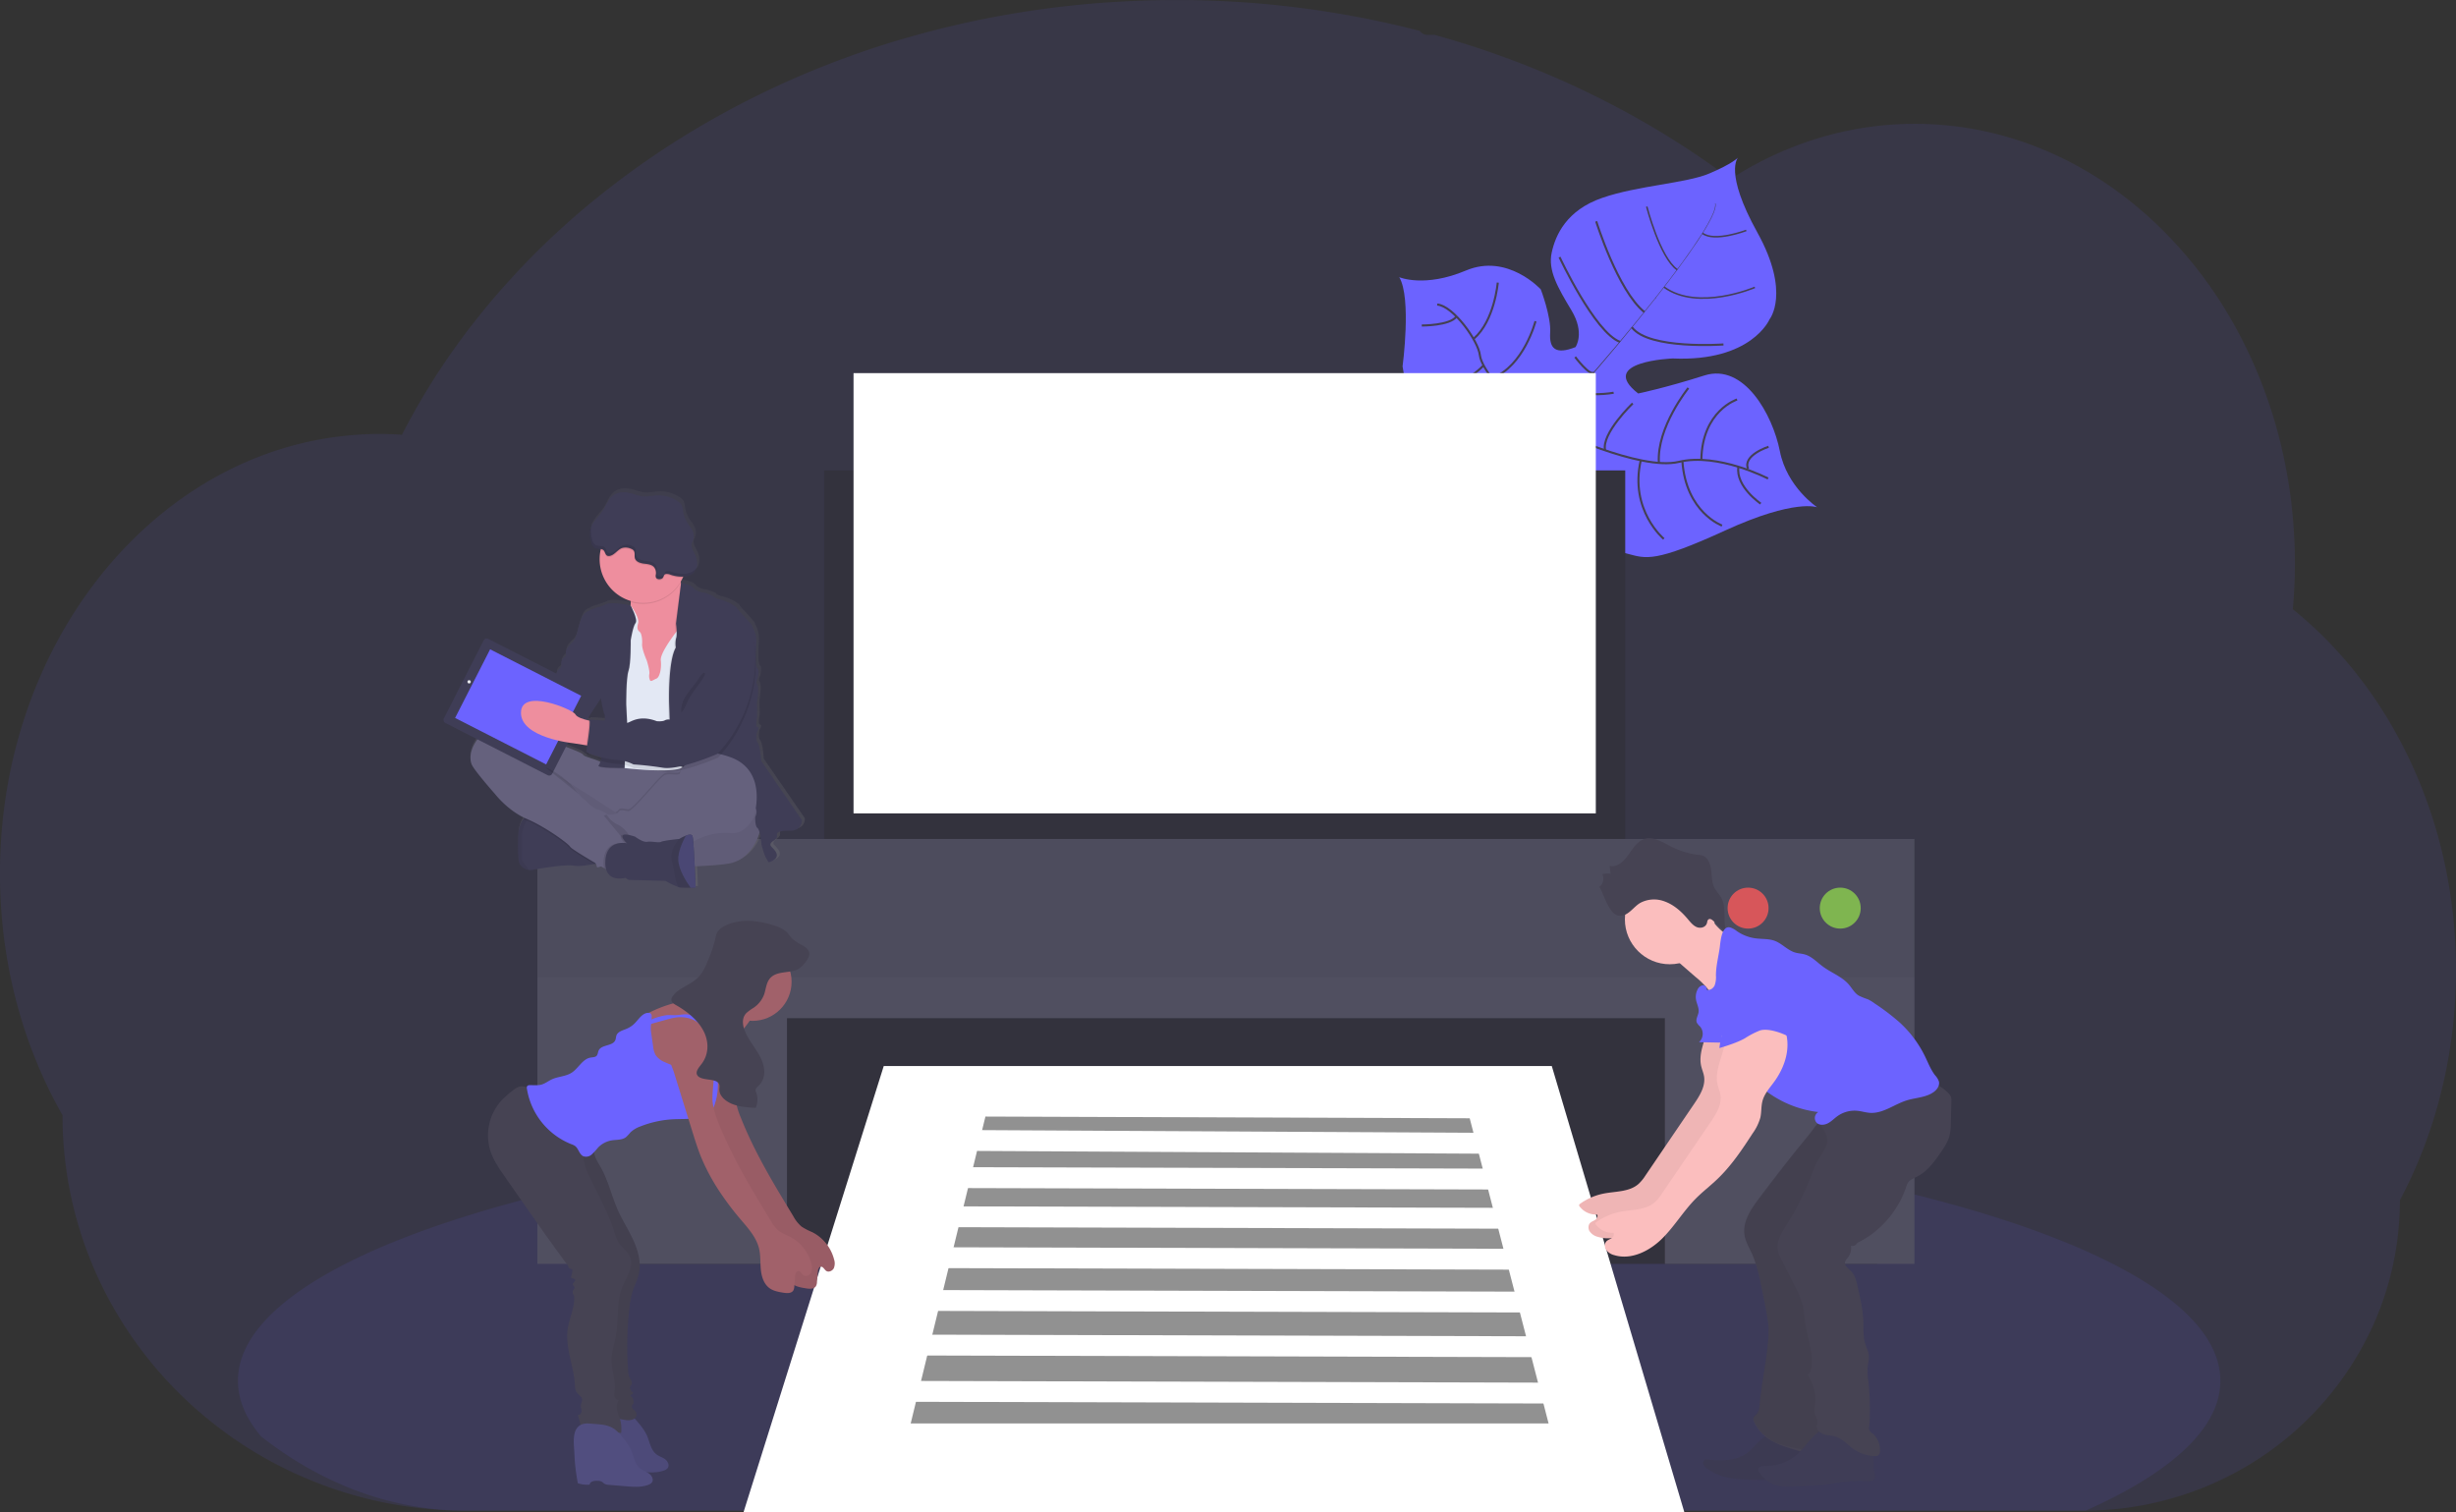 <svg xmlns="http://www.w3.org/2000/svg" xmlns:xlink="http://www.w3.org/1999/xlink" data-name="Layer 1" width="1177.82" height="725.16"><rect width="100%" height="100%" fill="#333333" stroke="none"/><rect id="backgroundrect" width="100%" height="100%" x="0" y="0" fill="none" stroke="none"/><defs><linearGradient id="a17f7adb-619f-4eca-9f9e-ffa615402df6" x1="0.5" y1="1" x2="0.5" y2="-0"><stop offset="0" stop-color="gray" stop-opacity="0.25"/><stop offset="0.54" stop-color="gray" stop-opacity="0.12"/><stop offset="1" stop-color="gray" stop-opacity="0.1"/></linearGradient><linearGradient id="afa9d3b0-698e-4c8c-85f1-7e162fccf1ba" x1="552.73" y1="709.84" x2="622.29" y2="709.84" xlink:href="#a17f7adb-619f-4eca-9f9e-ffa615402df6"/></defs><title>printing invoices</title><g class="currentLayer" style=""><title>Layer 1</title><path d="M1177.82,465.31 a241.36,241.36 0 0 1 -7.07,58.24 q-2.38,9.62 -5.53,18.86 a224.65,224.65 0 0 1 -8.92,22.32 q-2.55,5.51 -5.39,10.82 a145.59,145.59 0 0 1 -12.17,58.49 a150.86,150.86 0 0 1 -73.18,75.4 a154,154 0 0 1 -65.41,15 H223.59 a195.67,195.67 0 0 1 -98.42,-26.3 q-6.63,-3.84 -12.92,-8.18 a195.41,195.41 0 0 1 -25.57,-21.08 a190.28,190.28 0 0 1 -28.11,-34.87 a185.86,185.86 0 0 1 -28.59,-99.23 c-18.95,-33.25 -30,-73.08 -30,-115.88 c0,-54 17.56,-103.26 46.41,-140.55 a197.6,197.6 0 0 1 19.71,-21.93 a183.42,183.42 0 0 1 22.54,-18.45 a173.94,173.94 0 0 1 20,-12 c2.89,-1.48 5.79,-2.86 8.74,-4.15 c2.59,-1.15 5.21,-2.22 7.86,-3.23 q4.77,-1.82 9.66,-3.33 t9.65,-2.66 q7,-1.71 14.24,-2.78 c4,-0.59 8,-1 12,-1.32 q4.77,-0.34 9.62,-0.4 h1.75 c3.56,0 7.1,0.14 10.61,0.38 c0.37,-0.74 0.77,-1.49 1.14,-2.23 c1.4,-2.66 2.85,-5.32 4.31,-7.93 l0,-0.07 c0.25,-0.45 0.5,-0.9 0.76,-1.34 c1.18,-2.13 2.41,-4.24 3.67,-6.33 c0.58,-1 1.15,-1.94 1.74,-2.89 c0.13,-0.23 0.26,-0.45 0.41,-0.68 c0.6,-1 1.21,-2 1.83,-3 q4.63,-7.39 9.63,-14.55 c0.29,-0.41 0.56,-0.81 0.85,-1.21 c0.52,-0.74 1,-1.47 1.58,-2.2 c1.38,-1.93 2.8,-3.87 4.23,-5.78 c1,-1.35 2,-2.7 3.08,-4 c2.6,-3.36 5.27,-6.7 8,-10 s5.61,-6.62 8.52,-9.87 c0.4,-0.45 0.8,-0.89 1.22,-1.34 l4.27,-4.65 h0 c0.21,-0.22 0.39,-0.42 0.59,-0.62 h0 c0.51,-0.55 1,-1.1 1.55,-1.64 c2.29,-2.42 4.64,-4.81 7,-7.17 A381.2,381.2 0 0 1 295.59,87.58 c0.53,-0.42 1.07,-0.82 1.6,-1.22 c2.54,-1.92 5.12,-3.81 7.7,-5.67 a406.84,406.84 0 0 1 44.41,-27.7 c1.06,-0.6 2.14,-1.17 3.23,-1.74 a426.26,426.26 0 0 1 42.49,-19.56 q11.86,-4.69 24.14,-8.76 c5.42,-1.77 10.86,-3.46 16.37,-5 q12.78,-3.67 25.88,-6.62 a463.35,463.35 0 0 1 78.24,-10.66 q12,-0.63 24.27,-0.63 a465,465 0 0 1 117,14.8 a4.22,4.22 0 0 0 3.63,1.89 H687.91 c1.46,0.39 2.91,0.8 4.37,1.22 q12.23,3.53 24.11,7.69 l2,0.72 a430.4,430.4 0 0 1 56.91,25 a412.06,412.06 0 0 1 47.65,29.44 q3.51,2.52 6.92,5.09 q4.14,-2.67 8.42,-5.09 a165.59,165.59 0 0 1 34.88,-14.86 a159.1,159.1 0 0 1 78.24,-3.06 c33.25,7.05 63.35,24.55 87.66,49.44 A204.55,204.55 0 0 1 1065.39,145.58 c0.55,0.86 1.1,1.73 1.63,2.61 A220,220 0 0 1 1083.76,181.58 c0.17,0.42 0.34,0.83 0.49,1.25 a231.09,231.09 0 0 1 10.3,33.35 c0.12,0.57 0.26,1.15 0.38,1.73 a240.11,240.11 0 0 1 4.92,33.37 c0,0.4 0,0.81 0.08,1.22 q0.63,8.71 0.64,17.61 c0,5.3 -0.18,10.56 -0.51,15.77 c0,0.57 -0.08,1.17 -0.13,1.75 c-0.09,1.52 -0.22,3 -0.35,4.53 a189.7,189.7 0 0 1 21.38,20.16 q4.37,4.77 8.46,9.91 a210.16,210.16 0 0 1 21.8,33.37 C1168.1,387.58 1177.82,425.12 1177.82,465.31 z" fill="#6c63ff" opacity="0.1" id="svg_1" class="selected"/><path d="M1064.82,662.14 c0,22.73 -23.56,44 -64.67,62.32 H223.59 c-35.93,0 -69.58,-13 -98.42,-35.67 c-7.25,-8.6 -11.07,-17.51 -11.07,-26.66 c0,-24.16 26.64,-46.71 72.7,-65.77 h0 l1.3,-0.52 c13,-5.33 27.53,-10.36 43.41,-15.09 c0.4,-0.12 0.81,-0.23 1.21,-0.37 h0 q18.9,-5.55 40.21,-10.52 c0.45,-0.1 0.89,-0.21 1.34,-0.29 c5.48,-1.3 11.07,-2.51 16.78,-3.72 h0 l2.2,-0.46 c41.55,-8.62 88.78,-15.46 140,-20.1 h0.06 q10.76,-1 21.75,-1.79 c8.15,-0.65 16.4,-1.2 24.74,-1.71 c6.37,-0.41 12.82,-0.76 19.29,-1.08 a0.19,0.19 0 0 1 0.15,0 c29.19,-1.47 59.35,-2.24 90.19,-2.24 c76.26,0 148.34,4.68 212.21,13 a0.52,0.52 0 0 1 0.18,0 c9.82,1.28 19.46,2.63 28.86,4.07 c2.69,0.42 5.37,0.84 8,1.27 q15.91,2.57 31,5.43 h0 C987.98,584.73 1064.82,621.12 1064.82,662.14 z" fill="#6c63ff" opacity="0.1" id="svg_2"/><path d="M871.5,243.28 s-10.58,-4.29 -44.24,11.14 S789.4,267.9 780.69,265.58 s-13.57,-2.92 -22.91,-15.81 c0,0 -6.59,-35.71 -13,-41.25 s-33.47,3.16 -33.47,3.16 s-32.49,7.45 -38.68,-36 c0,0 4.39,-32.72 -1.59,-42.76 c0,0 12.08,5.2 32,-3.2 S738.91,138.77 738.91,138.77 s5,13 4.5,20.76 s2.66,10.67 12.16,6.92 c0,0 4.67,-6.64 -1.94,-17.62 s-11.33,-19.15 -9.49,-27.67 s7.15,-20.35 24.2,-26.26 s40.2,-7 51.31,-11.67 S833.5,75.58 833.5,75.58 s-6.84,6.85 9.27,35.9 s5.84,41.65 5.84,41.65 s-8.57,20.43 -46.41,18.77 c0,0 -36.46,1.33 -16.58,16.79 c0,0 12.73,-2.59 31.76,-8.64 s32.77,18.92 36.18,36.29 S871.5,243.28 871.5,243.28 z" fill="#6c63ff" id="svg_3"/><path d="M822.49,97.58 l0.2,-0.06 c1.46,5.54 -14.83,27.82 -28.76,45.53 l-0.16,-0.13 C813.41,117.98 823.62,101.87 822.49,97.58 z" fill="#444053" id="svg_4"/><path d="M794.05,142.58 l0.09,0.22 c-11.13,14.14 -25.12,31 -36.32,43.53 c-1.07,1.19 -2.13,2.44 -3.15,3.72 l-0.32,-0.26 c1,-1.28 2.09,-2.54 3.16,-3.73 C768.7,173.58 782.91,156.73 794.05,142.58 z" fill="#444053" id="svg_5"/><path d="M754.62,189.47 l0.22,0.38 c-20.38,25.45 -21.73,65 -21.78,65.31 l-4.3,-5 C728.81,249.84 734.1,215.1 754.62,189.47 z" fill="#444053" id="svg_6"/><path d="M847.91,229.48 s-24,-12.5 -42.76,-8 S744.2,205.58 744.2,205.58 s-17.9,-7.27 -21.5,-15.56 c0,0 -12.29,-13 -13,-19.71 s-12.66,-23.62 -20.46,-24.27 " fill="none" stroke="#444053" stroke-miterlimit="10" id="svg_7"/><path d="M844.38,241.51 s-12.1,-8.16 -10.69,-17.66 " fill="none" stroke="#444053" stroke-miterlimit="10" id="svg_8"/><path d="M825.82,252.04 s-17.31,-6.28 -19,-30.92 " fill="none" stroke="#444053" stroke-miterlimit="10" id="svg_9"/><path d="M797.91,258.42 s-16.54,-13.72 -11.05,-37.7 " fill="none" stroke="#444053" stroke-miterlimit="10" id="svg_10"/><path d="M764.32,251.72 s-11,-23.1 -1.21,-38.13 " fill="none" stroke="#444053" stroke-miterlimit="10" id="svg_11"/><path d="M848.14,214.25 s-12.51,4 -9.83,10.56 " fill="none" stroke="#444053" stroke-miterlimit="10" id="svg_12"/><path d="M833.04,191.58 s-16.75,5.31 -17.14,29 " fill="none" stroke="#444053" stroke-miterlimit="10" id="svg_13"/><path d="M809.68,186.06 s-15.25,18.82 -14.13,35.92 " fill="none" stroke="#444053" stroke-miterlimit="10" id="svg_14"/><path d="M782.98,193.44 s-15.14,14.48 -13.21,22.53 " fill="none" stroke="#444053" stroke-miterlimit="10" id="svg_15"/><path d="M773.85,188.33 s-14.2,2.54 -16.19,-2.12 " fill="none" stroke="#444053" stroke-miterlimit="10" id="svg_16"/><path d="M755.4,171.19 s7.17,9.5 9,7.37 " fill="none" stroke="#444053" stroke-miterlimit="10" id="svg_17"/><path d="M826.52,165.18 s-35.8,2.6 -43.9,-8.2 " fill="none" stroke="#444053" stroke-miterlimit="10" id="svg_18"/><path d="M747.91,123.31 s16.79,36.05 29,40.64 " fill="none" stroke="#444053" stroke-miterlimit="10" id="svg_19"/><path d="M765.49,106.14 s10.31,33.16 23.09,43.51 " fill="none" stroke="#444053" stroke-miterlimit="10" id="svg_20"/><path d="M841.58,137.81 s-27.22,11.68 -43.56,-0.14 " fill="none" stroke="#444053" stroke-miterlimit="10" stroke-width="0.75" id="svg_21"/><path d="M789.73,99.07 s6.22,24.37 14.6,30.26 " fill="none" stroke="#444053" stroke-miterlimit="10" stroke-width="0.75" id="svg_22"/><path d="M837.47,110.5 s-15.3,5.8 -21,1.36 " fill="none" stroke="#444053" stroke-miterlimit="10" stroke-width="0.75" id="svg_23"/><path d="M742.29,179.15 s0,21.25 -5.78,22.76 " fill="none" stroke="#444053" stroke-miterlimit="10" id="svg_24"/><path d="M695,206.68 s23,2 33.57,-9.89 " fill="none" stroke="#444053" stroke-miterlimit="10" id="svg_25"/><path d="M736.37,154.05 s-5.56,21.55 -20.9,27.36 " fill="none" stroke="#444053" stroke-miterlimit="10" id="svg_26"/><path d="M681.22,183.98 s16.26,5.65 30.25,-8.74 " fill="none" stroke="#444053" stroke-miterlimit="10" id="svg_27"/><path d="M718.28,135.52 s-1.53,18.3 -11.48,26.87 " fill="none" stroke="#444053" stroke-miterlimit="10" id="svg_28"/><path d="M681.84,156.09 s13.49,0.09 16.65,-4.31 " fill="none" stroke="#444053" stroke-miterlimit="10" id="svg_29"/><rect x="395.21" y="225.58" width="384.2" height="193.94" fill="#33323d" id="svg_30"/><rect x="275.53" y="478.44" width="624.78" height="127.66" fill="#33323d" id="svg_31"/><polygon points="423.815,511.205 744.185,511.205 808.015,726.015 356.305,726.015 423.815,511.205 " fill="#fff" id="svg_32" class=""/><polygon points="257.73 402.33 257.73 468.62 257.73 482.58 257.73 606.09 377.41 606.09 377.41 488.26 798.43 488.26 798.43 606.09 918.11 606.09 918.11 482.58 918.11 468.62 918.11 402.33 257.73 402.33" fill="#504f60" id="svg_33"/><rect x="257.73" y="402.33" width="660.38" height="66.28" fill="#33323d" opacity="0.1" id="svg_34" class=""/><circle cx="882.52" cy="435.48" r="9.82" fill="#8ccf4d" opacity="0.8" id="svg_35"/><circle cx="838.33" cy="435.48" r="9.82" fill="#fa5959" opacity="0.8" id="svg_36"/><rect x="409.33" y="178.93" width="355.97" height="211.12" fill="#fff" id="svg_37"/><path d="M819.45,487.07 c0.75,8.17 -5.42,16.1 -3.62,24.1 c0.38,1.71 1.12,3.33 1.39,5 c0.74,4.75 -2.09,9.25 -4.8,13.23 L789.19,563.58 a21.22,21.22 0 0 1 -3.32,4.1 c-4.45,4 -11.11,3.54 -16.94,4.72 a29.08,29.08 0 0 0 -11.35,5 a0.74,0.74 0 0 0 -0.15,1 a9.77,9.77 0 0 0 8.44,4 c0.61,0.8 0,2 -0.84,2.56 c-1.25,0.86 -3,1.09 -3.21,3.21 a3.52,3.52 0 0 0 0.42,2.13 a6.61,6.61 0 0 0 4.07,2.82 c8,2.46 16.73,-1.86 22.75,-7.74 s10.34,-13.3 16.25,-19.29 c3.27,-3.31 7,-6.15 10.36,-9.36 c6.72,-6.4 12,-14.19 17,-22 a24.2,24.2 0 0 0 3.68,-7.49 c0.62,-2.66 0.34,-5.47 1.06,-8.11 c0.94,-3.45 3.47,-6.2 5.57,-9.1 c4.13,-5.68 6.88,-12.62 6.33,-19.62 s-4.87,-13.89 -11.47,-16.27 a10.29,10.29 0 0 0 -6.43,-0.39 c-2.71,0.83 -4.7,3.07 -6.55,5.21 l-4.41,5.09 a12.29,12.29 0 0 0 -2.57,3.91 a4.07,4.07 0 0 0 0.91,4.34 " fill="#fbbebe" id="svg_38"/><path d="M819.45,487.07 c0.75,8.17 -5.42,16.1 -3.62,24.1 c0.38,1.71 1.12,3.33 1.39,5 c0.74,4.75 -2.09,9.25 -4.8,13.23 L789.19,563.58 a21.22,21.22 0 0 1 -3.32,4.1 c-4.45,4 -11.11,3.54 -16.94,4.72 a29.08,29.08 0 0 0 -11.35,5 a0.74,0.74 0 0 0 -0.15,1 a9.77,9.77 0 0 0 8.44,4 c0.61,0.8 0,2 -0.84,2.56 c-1.25,0.86 -3,1.09 -3.21,3.21 a3.52,3.52 0 0 0 0.42,2.13 a6.61,6.61 0 0 0 4.07,2.82 c8,2.46 16.73,-1.86 22.75,-7.74 s10.34,-13.3 16.25,-19.29 c3.27,-3.31 7,-6.15 10.36,-9.36 c6.72,-6.4 12,-14.19 17,-22 a24.2,24.2 0 0 0 3.68,-7.49 c0.62,-2.66 0.34,-5.47 1.06,-8.11 c0.94,-3.45 3.47,-6.2 5.57,-9.1 c4.13,-5.68 6.88,-12.62 6.33,-19.62 s-4.87,-13.89 -11.47,-16.27 a10.29,10.29 0 0 0 -6.43,-0.39 c-2.71,0.83 -4.7,3.07 -6.55,5.21 l-4.41,5.09 a12.29,12.29 0 0 0 -2.57,3.91 a4.07,4.07 0 0 0 0.91,4.34 " opacity="0.05" id="svg_39"/><path d="M837.04,697.36 c-5.08,3.09 -11.4,3.29 -17.3,2.56 c-1,-0.11 -2.07,-0.18 -2.68,0.55 c-0.88,1.07 0.16,2.63 1.23,3.49 a25.74,25.74 0 0 0 11.89,4.89 a80.44,80.44 0 0 0 11.62,0.77 c10.6,0.18 21.26,0.36 31.76,-1.17 a4.29,4.29 0 0 0 1.73,-0.51 a3.21,3.21 0 0 0 1.31,-2 c0.73,-2.72 -0.66,-5.66 -2.75,-7.55 s-4.78,-2.95 -7.41,-4 l-9.22,-3.59 c-2.17,-0.85 -5.64,-3.08 -8,-2.91 C844.91,688.24 840.7,695.22 837.04,697.36 z" fill="#3f3d56" id="svg_40"/><path d="M837.04,697.36 c-5.08,3.09 -11.4,3.29 -17.3,2.56 c-1,-0.11 -2.07,-0.18 -2.68,0.55 c-0.88,1.07 0.16,2.63 1.23,3.49 a25.74,25.74 0 0 0 11.89,4.89 a80.44,80.44 0 0 0 11.62,0.77 c10.6,0.18 21.26,0.36 31.76,-1.17 a4.29,4.29 0 0 0 1.73,-0.51 a3.21,3.21 0 0 0 1.31,-2 c0.73,-2.72 -0.66,-5.66 -2.75,-7.55 s-4.78,-2.95 -7.41,-4 l-9.22,-3.59 c-2.17,-0.85 -5.64,-3.08 -8,-2.91 C844.91,688.24 840.7,695.22 837.04,697.36 z" opacity="0.05" id="svg_41"/><path d="M843.47,574.91 c-3.83,5.11 -7.81,11 -6.86,17.33 c0.51,3.41 2.42,6.42 3.82,9.57 a67.41,67.41 0 0 1 3.87,13.44 c1.44,6.69 2.88,13.4 3.76,20.19 c1,7.67 -3.7,29.86 -4.14,37.59 c-0.11,1.86 -0.32,3.88 -1.62,5.22 c-0.51,0.53 -1.19,1 -1.41,1.65 a2.77,2.77 0 0 0 0.3,1.94 c2.17,4.89 6.6,8.52 11.52,10.6 s16.89,5.65 22.23,5.84 a4.21,4.21 0 0 0 2.09,-0.28 a4,4 0 0 0 1.62,-1.85 c3.86,-7.37 0.15,-33.61 0.21,-41.94 c0,-7 1.69,-13.84 1.39,-20.78 c-0.25,-5.57 -1.74,-11 -2.28,-16.56 c-0.89,-9.11 0.78,-18.25 2.46,-27.25 c1.28,-6.89 2.56,-13.79 4.2,-20.61 c1,-4.15 2.16,-8.35 4.45,-12 c1.81,-2.87 4.27,-5.26 6.34,-8 a36,36 0 0 0 7.09,-26.38 c-0.12,-0.92 -13.32,3.35 -14.47,3.85 a45.31,45.31 0 0 0 -12.89,8.3 c-3,2.9 -5.45,6.79 -8.13,10.05 q-5.67,6.9 -11.19,13.91 Q849.56,566.79 843.47,574.91 z" fill="#464353" id="svg_42"/><path d="M843.47,574.58 c-3.83,5.11 -7.81,11 -6.86,17.34 c0.51,3.4 2.42,6.41 3.82,9.56 a67.6,67.6 0 0 1 3.87,13.44 c1.44,6.69 2.88,13.4 3.76,20.19 c1,7.67 -3.7,29.87 -4.14,37.6 c-0.11,1.85 -0.32,3.88 -1.62,5.21 c-0.51,0.53 -1.19,1 -1.41,1.65 a2.81,2.81 0 0 0 0.3,2 c2.17,4.88 6.6,8.52 11.52,10.59 s16.89,4 22.23,4.17 a4.21,4.21 0 0 0 2.09,-0.28 a4,4 0 0 0 1.62,-1.85 c3.86,-7.37 0.15,-31.94 0.21,-40.26 c0,-7 1.69,-13.85 1.39,-20.79 c-0.25,-5.57 -1.74,-11 -2.28,-16.56 c-0.89,-9.11 0.78,-18.25 2.46,-27.24 c1.28,-6.9 2.56,-13.8 4.2,-20.62 c1,-4.15 2.16,-8.35 4.45,-12 c1.81,-2.86 4.27,-5.26 6.34,-7.94 a36.07,36.07 0 0 0 7.09,-26.38 c-0.12,-0.93 -13.32,3.34 -14.47,3.85 A45.06,45.06 0 0 0 875.15,534.58 c-3,2.91 -5.45,6.79 -8.13,10 q-5.67,6.9 -11.19,13.92 Q849.56,566.5 843.47,574.58 z" opacity="0.05" id="svg_43"/><circle cx="800.78" cy="440.87" r="21.53" fill="#fbbebe" id="svg_44"/><path d="M820.16,439.97 a27.94,27.94 0 0 0 17.87,12.5 l-1.62,5.87 c-2.8,10.13 -6,20.84 -13.77,27.86 c0.85,-3.43 -0.25,-7.12 -2.19,-10.07 a38.61,38.61 0 0 0 -7.31,-7.64 l-12.39,-10.78 a3.7,3.7 0 0 1 -0.93,-1 a3.21,3.21 0 0 1 0,-2.36 c1.58,-4.91 6.09,-8 9.74,-11.3 a34.62,34.62 0 0 0 4.9,-5.71 C817,433.81 818.53,437.34 820.16,439.97 z" fill="#fbbebe" id="svg_45"/><path d="M772.41,419.23 l-0.48,-4 c3.4,0.88 6.62,-2 8.79,-5 s4.19,-6.52 7.5,-7.76 c4,-1.52 8.28,0.91 12.12,2.91 a38.39,38.39 0 0 0 13.92,4.55 a9,9 0 0 1 2.3,0.38 c2.5,0.89 3.69,4 4.05,6.87 s0.26,5.87 1.5,8.41 c0.93,1.92 2.54,3.35 3.52,5.24 c2.63,5.1 0.09,12.06 2.87,17.06 l-6.9,-6.33 c-0.64,-0.58 -1.53,-1.18 -2.22,-0.69 s-0.59,1.23 -0.82,1.9 c-0.67,2 -3.12,2.56 -4.91,1.79 s-3.08,-2.47 -4.39,-4 c-3.05,-3.6 -6.68,-6.76 -11,-8.3 a14.06,14.06 0 0 0 -11.59,0.69 c-3.22,1.82 -5.58,6.06 -9.52,6.21 c-5.41,0.2 -7.66,-9.87 -10.17,-13.85 a4.9,4.9 0 0 0 1.42,-6.11 C768.84,419.03 772.34,418.58 772.41,419.23 z" fill="#464353" id="svg_46"/><path d="M862.15,697.19 a22.76,22.76 0 0 1 -15.48,5.77 c-1.45,0 -3.46,0.28 -3.47,1.73 a2.32,2.32 0 0 0 0.42,1.2 a14.23,14.23 0 0 0 8,6.26 c3.1,0.94 6.42,0.78 9.66,0.62 l9.45,-0.49 c1.78,-0.1 3.57,-0.19 5.35,-0.41 s3.7,-0.59 5.56,-0.86 a72.75,72.75 0 0 1 13.76,-0.65 c1.22,0.05 2.63,0 3.39,-0.92 s0.35,-2.58 0.07,-3.91 c-0.56,-2.74 0,-5.61 -0.52,-8.36 c-0.91,-4.83 -5.06,-8.52 -9.64,-10.27 c-4.25,-1.62 -11.79,-3.47 -15.82,-0.78 C868.56,689.02 865.96,693.74 862.15,697.19 z" fill="#3f3d56" id="svg_47"/><path d="M871.51,535.58 c0.84,4 4.67,7 4.79,11 c0.09,3.24 -2.23,6 -3.89,8.75 a58,58 0 0 0 -4,9 a137.6,137.6 0 0 1 -11.68,23.15 c-2.22,3.51 -4.7,7.33 -4.19,11.46 a17.17,17.17 0 0 0 2,5.48 l6.65,13.21 a38,38 0 0 1 3.4,8.35 c0.57,2.51 0.63,5.11 1,7.67 c1.05,8.1 4.85,16.26 2.61,24.11 c-0.2,0.68 -0.9,1.5 -1.43,1 c2.19,4.1 4,8.24 3.79,12.89 c-0.09,2.44 -0.84,5 0.07,7.26 a7.89,7.89 0 0 1 1,2.86 c0,0.66 -0.31,1.29 -0.38,2 c-0.18,1.87 1.53,3.43 3.32,4 s3.72,0.55 5.52,1.09 c3.47,1 5.93,4 8.9,6.08 a18.71,18.71 0 0 0 10.22,3.33 a2.56,2.56 0 0 0 1.5,-0.3 a2.44,2.44 0 0 0 0.84,-1.83 a10.14,10.14 0 0 0 -3.66,-8.81 a4.07,4.07 0 0 1 -1.35,-1.42 a3.4,3.4 0 0 1 -0.13,-1.59 a118.71,118.71 0 0 0 -0.39,-21.82 a33,33 0 0 1 -0.35,-6.94 c0.2,-1.93 0.78,-3.85 0.56,-5.78 s-1.19,-3.67 -1.77,-5.53 c-1,-3.3 -0.74,-6.84 -0.85,-10.3 c-0.18,-6 -1.55,-11.88 -2.92,-17.72 c-0.53,-2.29 -1.13,-4.7 -2.76,-6.4 c-1.38,-1.44 -3.61,-2.83 -3.09,-4.75 a5.5,5.5 0 0 1 1.26,-1.89 a7.59,7.59 0 0 0 1.59,-5.79 a2.58,2.58 0 0 0 3,-1.4 c10.81,-5.09 19.55,-15.29 23.4,-26.61 a8.84,8.84 0 0 1 1,-2.37 c1,-1.4 2.74,-2 4.28,-2.78 c4.84,-2.43 8.19,-7 11.26,-11.47 c1.79,-2.6 3.57,-5.28 4.34,-8.33 a27.33,27.33 0 0 0 0.6,-6 l0.27,-10.42 a5.61,5.61 0 0 0 -0.2,-2 a4.83,4.83 0 0 0 -1.12,-1.65 a20.07,20.07 0 0 0 -11,-6 c-2.84,-0.51 -5.74,-0.41 -8.61,-0.65 c-5.57,-0.46 -11.07,-2.18 -16.64,-1.78 c-8.76,0.64 -16.55,6.71 -20.68,14.46 C876.14,533.17 874.62,535.58 871.51,535.58 z" fill="#464353" id="svg_48"/><path d="M822.91,467.82 a11.43,11.43 0 0 1 -0.63,4.74 c-0.68,1.46 -2.4,2.59 -3.89,2 c0.45,-1 -0.75,-2.19 -1.86,-2.06 a3.46,3.46 0 0 0 -2.46,2.09 a7.76,7.76 0 0 0 -0.71,4.81 c0.35,2 1.53,4 1.22,6 c-0.25,1.7 -1.5,3.4 -0.83,5 a8.1,8.1 0 0 0 1.6,1.92 a5.42,5.42 0 0 1 -0.57,7.45 l16.78,0.33 c-0.61,2.81 0.64,5.68 2.08,8.17 a51.46,51.46 0 0 0 38.35,25 a3.35,3.35 0 0 0 -0.8,5.11 c1.36,1.35 3.67,1.18 5.38,0.3 s3.06,-2.33 4.62,-3.45 a14.11,14.11 0 0 1 9.48,-2.56 c2.1,0.2 4.14,0.88 6.25,1 c6.22,0.33 11.56,-4.14 17.51,-6 c4.36,-1.34 9.29,-1.34 13,-4.06 c1.58,-1.17 2.87,-3.09 2.41,-5 a8.29,8.29 0 0 0 -1.81,-2.94 c-2.11,-2.72 -3.35,-6 -4.85,-9.09 a54.48,54.48 0 0 0 -12.13,-16.24 a108.92,108.92 0 0 0 -12,-9.13 a21.13,21.13 0 0 0 -3.26,-2 a34.11,34.11 0 0 1 -4.46,-1.81 c-2,-1.24 -3.11,-3.43 -4.62,-5.2 c-3.33,-3.88 -8.44,-5.67 -12.54,-8.72 c-2.75,-2 -5.17,-4.74 -8.46,-5.73 c-1.59,-0.48 -3.29,-0.52 -4.89,-1 c-3.62,-1.1 -6.26,-4.32 -9.82,-5.62 c-2.82,-1 -5.92,-0.76 -8.9,-1.13 a20.56,20.56 0 0 1 -9.13,-3.47 a11,11 0 0 0 -3,-1.72 c-4.49,-1.37 -4.86,7 -5.28,9.91 C824.02,459.17 822.91,463.45 822.91,467.82 z" fill="#6c63ff" id="svg_49"/><path d="M827.29,495.92 c0.75,8.17 -5.42,16.09 -3.62,24.1 c0.38,1.71 1.12,3.33 1.39,5 c0.75,4.75 -2.09,9.25 -4.8,13.22 l-23.23,34.1 a21.22,21.22 0 0 1 -3.32,4.1 c-4.45,4 -11.11,3.54 -16.94,4.72 a29.15,29.15 0 0 0 -11.35,5 a0.74,0.74 0 0 0 -0.15,1 a9.74,9.74 0 0 0 8.44,4 c0.61,0.81 0,2 -0.84,2.56 c-1.25,0.87 -3,1.1 -3.21,3.22 a3.52,3.52 0 0 0 0.42,2.13 a6.65,6.65 0 0 0 4.07,2.82 c8,2.46 16.73,-1.86 22.75,-7.74 s10.34,-13.3 16.26,-19.29 c3.27,-3.31 7,-6.15 10.35,-9.36 c6.73,-6.4 11.95,-14.19 17,-22 a24.31,24.31 0 0 0 3.68,-7.49 c0.62,-2.66 0.34,-5.47 1.06,-8.11 c0.94,-3.45 3.47,-6.21 5.57,-9.1 c4.13,-5.68 6.88,-12.62 6.33,-19.62 s-4.87,-13.89 -11.47,-16.27 a10.22,10.22 0 0 0 -6.43,-0.39 c-2.7,0.83 -4.7,3.07 -6.55,5.21 l-4.41,5.09 a12.09,12.09 0 0 0 -2.56,3.91 a4.05,4.05 0 0 0 0.9,4.33 " fill="#fbbebe" id="svg_50"/><path d="M839.05,462.35 c-3.06,0.18 -6.42,0.48 -8.58,2.66 a12.33,12.33 0 0 0 -2.16,3.38 c-2.09,4.27 -4.13,8.73 -4.28,13.48 c-0.13,3.8 1,7.51 1.55,11.27 c0.48,3.12 -0.74,6.3 -1,9.46 c3.79,-1.16 8.79,-2.74 12.23,-4.7 a40.48,40.48 0 0 1 7.15,-3.72 c3.65,-1.21 9.78,0.87 13.22,2.58 c0.19,-2.44 -1.63,-6.67 -1.44,-9.11 a10.31,10.31 0 0 1 0.54,-3 a18.44,18.44 0 0 1 1.83,-2.91 a11.92,11.92 0 0 0 -1.07,-14 c-3.07,-3.46 -7.89,-4.76 -12.48,-5.29 a54.12,54.12 0 0 0 -8.72,-0.31 " fill="#6c63ff" id="svg_51"/><path d="M386,392.39 l-19.72,-28.6 s-0.37,-7.08 -1.66,-8.73 s-0.28,-5.33 -0.28,-5.33 s1.39,-2 0.19,-2.21 s-0.19,-4.69 -0.19,-4.69 l-0.09,-7.17 s1.11,-6.9 0.19,-8.55 a2.71,2.71 0 0 1 0.09,-2.95 s1.1,-3.95 0,-5 s-0.83,-7.17 -0.56,-12.05 s-1.93,-7.63 -1.93,-8.36 s-7.28,-7.91 -7.28,-8.56 s-4.61,-3.31 -7.38,-4 s-4.14,-1.29 -4.05,-1.66 s-4.33,-1.83 -4.33,-1.83 s-3.87,-0.28 -5.35,-2.21 s-6,-2.49 -6.11,-2.51 l-0.09,-0.38 c0,-0.14 -0.05,-0.28 -0.08,-0.42 a19.34,19.34 0 0 0 1,-1.8 l0.26,-0.56 a7.82,7.82 0 0 0 4.53,-1.41 a6.13,6.13 0 0 0 2.21,-4.41 a9.64,9.64 0 0 0 -1.08,-4.9 c-0.81,-1.65 -2,-3.37 -1.58,-5.17 c0.18,-0.77 0.64,-1.45 0.88,-2.21 a5.84,5.84 0 0 0 -0.66,-4.36 c-0.7,-1.33 -1.67,-2.51 -2.45,-3.8 a15,15 0 0 1 -1.95,-5.38 a8.29,8.29 0 0 0 -0.71,-2.93 a5.47,5.47 0 0 0 -1.62,-1.63 a16.18,16.18 0 0 0 -9.91,-3 c-2.51,0.08 -5,0.76 -7.5,0.45 a26.87,26.87 0 0 1 -4.38,-1.14 c-3.09,-0.92 -6.66,-1.29 -9.35,0.48 s-3.76,5.25 -5.59,8 c-1.61,2.4 -4,4.42 -5.2,7 c0,0 0,-0.1 0,-0.14 a8.38,8.38 0 0 0 -0.69,1.85 a13.18,13.18 0 0 0 0.41,6.1 a4.24,4.24 0 0 0 1.49,2.72 c0.91,0.59 2.16,0.45 3.22,0.64 l-0.12,0.52 A21.05,21.05 0 0 0 303.19,286.58 c0,0.19 0,0.37 0,0.56 a13.4,13.4 0 0 1 -0.1,1.58 h0 s-9.27,-1.91 -11.76,-0.62 s-7.37,2.3 -8.11,3 s-2.58,0.19 -4.24,4.51 s-1.84,8.73 -4,10.76 s-3.22,3.4 -3.32,4.87 s0.28,1.84 -0.55,2.3 s-2,2.39 -1.66,3.13 a2.61,2.61 0 0 1 -1,2.75 a3.06,3.06 0 0 0 -1.29,2.76 s-0.56,2 -1.85,2.49 s-2.12,3.49 -2.12,3.49 l-4.18,4.8 l-8.28,-9.16 a3.5,3.5 0 0 0 -4.93,-0.25 l-4.07,3.66 a8.06,8.06 0 0 0 -4.07,2.42 a10.84,10.84 0 0 0 -2.11,3.14 l-2.22,2 a5.67,5.67 0 0 0 -0.58,6.25 l5.31,5.87 l0,0.05 a9.4,9.4 0 0 0 -5.13,2.09 c-7.92,7 -8,13.43 -6.82,16.37 s11.24,14.25 11.24,14.25 s5.84,7.59 14.27,11.62 h0 l-0.06,0.07 a6.94,6.94 0 0 0 -0.49,0.57 l-0.14,0.18 l-0.13,0.18 l-0.15,0.22 a1.74,1.74 0 0 0 -0.11,0.18 l-0.16,0.26 a1.62,1.62 0 0 0 -0.1,0.18 c-0.07,0.12 -0.13,0.24 -0.19,0.36 a1.34,1.34 0 0 0 -0.06,0.12 c-0.08,0.16 -0.16,0.32 -0.23,0.5 l-0.08,0.18 c-0.05,0.12 -0.09,0.24 -0.14,0.37 a2.25,2.25 0 0 0 -0.08,0.24 l-0.12,0.36 a2,2 0 0 0 -0.08,0.26 c0,0.13 -0.08,0.26 -0.11,0.4 s-0.05,0.16 -0.07,0.25 s-0.1,0.43 -0.14,0.66 c0,0.08 0,0.17 -0.05,0.26 s-0.05,0.31 -0.08,0.47 s0,0.22 0,0.34 l-0.06,0.45 l0,0.36 c0,0.17 0,0.34 -0.05,0.52 s0,0.21 0,0.32 c0,0.29 0,0.58 0,0.89 c-0.18,10.76 0.45,12.32 0.45,12.32 a6,6 0 0 0 4.89,3.67 a6.1,6.1 0 0 0 1.57,-0.08 c4.8,-0.83 16,-2.76 20,-2 c2.39,0.44 6.8,-0.22 9.94,-0.81 l0.83,-0.16 l0.57,1.83 l1.82,-0.5 l1.55,0.89 l1,0.57 c1.82,6.16 9.2,4.06 9.2,4.06 l1.75,1 l17.79,0.46 a35.7,35.7 0 0 0 6.3,3 a4.84,4.84 0 0 0 0.89,0.2 a39.57,39.57 0 0 0 5,0.09 c1.36,0 2.41,-0.09 2.41,-0.09 s-0.18,-4.83 -0.44,-10.24 a145.13,145.13 0 0 0 16.48,-1.35 c9.5,-1.66 13.46,-10.3 14.92,-14.92 a43.61,43.61 0 0 1 0.93,5.73 a41.57,41.57 0 0 0 1.48,5 a16.67,16.67 0 0 0 2,3.68 c7,-2.39 2.76,-6 1.29,-7.54 s1,-2.85 1,-2.85 s1.94,-1.29 1.75,-2.48 s-0.28,-2.48 6,-2.39 S386,392.39 386,392.39 zM288.68,333.68 c0.08,0.52 1,6.19 1.74,7.68 a10,10 0 0 1 0.21,3 c-3.71,-0.3 -7.58,-0.46 -7.58,-0.46 a0.94,0.94 0 0 1 0.2,0.47 l-0.59,-0.13 l-0.84,-0.2 l6.84,-10.41 zm-13.56,21.56 l6.43,1 l0.54,0.08 a21,21 0 0 0 -0.33,3 c0,0.1 0.14,0.21 0.35,0.34 a7.91,7.91 0 0 0 -0.12,1.53 c0.1,0.5 3.1,1.6 6.55,2.51 c-0.05,0.19 -0.09,0.37 -0.14,0.53 h0 c-3.05,-1.6 -7.84,-2.35 -8.39,-3.54 s-16.87,-6.89 -16.87,-6.89 l-1.62,-0.81 l4.29,0.81 l1.18,-0.12 A63.73,63.73 0 0 0 275.12,355.24 z" fill="url(#a17f7adb-619f-4eca-9f9e-ffa615402df6)" id="svg_52"/><path d="M365.02,396.39 s-2.55,15.44 -15.52,17.72 s-56.27,1.83 -56.27,1.83 s-24.76,-3.57 -33.71,-24.48 s-14.71,-29.24 -7,-29.6 s49.06,14 51.43,14.16 S367.31,344.23 365.02,396.39 z" fill="#65617d" id="svg_53"/><path d="M365.02,396.39 s-2.55,15.44 -15.52,17.72 s-56.27,1.83 -56.27,1.83 s-24.76,-3.57 -33.71,-24.48 s-14.71,-29.24 -7,-29.6 s49.06,14 51.43,14.16 S367.31,344.23 365.02,396.39 z" opacity="0.05" id="svg_54"/><path d="M248.91,413.58 a5.91,5.91 0 0 0 4.84,3.65 a6.62,6.62 0 0 0 1.57,-0.09 c4.75,-0.82 15.89,-2.74 19.82,-2 c2.36,0.43 6.73,-0.22 9.84,-0.8 c2.07,-0.39 3.59,-0.76 3.59,-0.76 s-3.66,-12.15 -4.11,-12.51 s-16.45,-10 -16.45,-10 l-12.66,-0.91 h0 a6.69,6.69 0 0 0 -4.3,2.52 c-1.33,1.62 -2.48,4.27 -2.56,8.62 C248.28,412.01 248.91,413.58 248.91,413.58 z" fill="#3f3d56" id="svg_55"/><path d="M248.91,413.58 a5.91,5.91 0 0 0 4.84,3.65 a53.76,53.76 0 0 1 -3.44,-5 l0.07,-8.86 a15.64,15.64 0 0 1 5,-13.15 h0 s-6.67,0.45 -6.86,11.14 S248.91,413.58 248.91,413.58 z" opacity="0.05" id="svg_56"/><path d="M303.82,394.2 l11.79,-9.23 l18.54,-18.27 l-5,-0.23 c-0.75,0.48 -2.85,2 -2.93,3.82 c-0.09,2.23 -5,0.16 -7.57,1.43 s-15.07,17.3 -17.26,17.19 s-3.93,-1.11 -4.85,0.45 l-0.06,0.1 z" opacity="0.1" id="svg_57"/><path d="M251.02,392.7 c0.42,0.2 0.85,0.4 1.28,0.58 c8.95,3.84 20,11.88 20.83,13.34 c0.5,0.89 6.91,4.78 11.85,7.7 c2.07,-0.39 3.59,-0.76 3.59,-0.76 s-3.66,-12.15 -4.11,-12.51 s-16.45,-10 -16.45,-10 l-12.66,-0.91 h0 A6.69,6.69 0 0 0 251.02,392.7 z" opacity="0.1" id="svg_58"/><path d="M226.18,366.52 c1.18,2.92 11.14,14.16 11.14,14.16 s6.3,8.22 15.26,12 s20,11.88 20.82,13.34 c0.53,0.94 7.67,5.24 12.69,8.19 l1.13,0.66 l2.49,1.45 l1.32,0.75 s3.06,-2.45 6.11,-4.92 s6,-4.89 6,-5 s1.28,-3.38 1,-3.56 s-0.77,-1.36 -1.93,-2.83 a12.88,12.88 0 0 0 -4.65,-3.84 a13.25,13.25 0 0 1 -6,-6.29 s-0.4,-0.29 -1,-0.68 a12.38,12.38 0 0 0 -4.1,-1.83 c-2,-0.25 -5.76,-4.36 -5.76,-4.36 a11.18,11.18 0 0 1 -3.56,-3.74 c-1,-2 -15.13,-11.74 -16.44,-12.64 l34.34,22.06 l8.22,5.28 l11.79,-9.22 l18.54,-18.27 l-6.12,-0.28 c-9,-0.39 -25,-1 -27,-0.54 a15.69,15.69 0 0 1 -5,0.33 s-4.56,0.2 -7.58,-1.39 s-7.77,-2.34 -8.32,-3.52 s-16.71,-6.84 -16.71,-6.84 s-22,-11.69 -29.87,-4.75 S224.99,363.58 226.18,366.52 z" fill="#65617d" id="svg_59"/><path d="M297.15,299.47 l2.83,9.41 l3.66,21.19 l13.43,0.91 L320.91,324.58 l3.88,-6.44 s2.42,-8.56 4.16,-16.84 c1.53,-7.33 2.54,-14.45 0.87,-15.22 c-1.49,-0.68 -2.46,-3.15 -3.1,-5.81 c-0.08,-0.32 -0.15,-0.66 -0.21,-1 a52.66,52.66 0 0 1 -0.9,-6.81 s-28.13,-1.46 -24.2,10.14 a18.51,18.51 0 0 1 1.06,6.17 c0,0.54 0,1.07 -0.1,1.57 A13.15,13.15 0 0 1 297.15,299.47 z" fill="#ee8e9e" id="svg_60"/><path d="M291.31,297.92 l1,16 l2.28,13.61 l2.56,6.31 l2.29,34.48 s22,2.55 27.38,-0.05 a2.28,2.28 0 0 0 1,-0.75 c6.47,-9.77 4.35,-38.07 4.35,-38.07 l2.46,-18.27 l-1.64,-9.48 l-4,-0.42 l-3.06,-0.33 s-0.69,0.85 -1.69,2.17 c-2.71,3.57 -7.69,10.61 -7.35,13.54 c0.45,4 -0.55,8.13 -2.11,8.77 s-2.83,1.74 -3.1,0.64 a4.91,4.91 0 0 1 -0.28,-2.92 c0.28,-1.56 -1.19,-6.31 -1.19,-6.31 s-2.46,-5.57 -2.28,-7.94 s-0.27,-5.12 -1,-5.76 s-1.74,-1.28 -0.92,-4.2 s-3.6,-8.61 -3.6,-8.61 z" fill="#e3e8f4" id="svg_61"/><path d="M320.4,337.84 l0.92,27.31 l5.27,2.93 a2.37,2.37 0 0 0 1,-0.76 c6.47,-9.77 4.35,-38.07 4.35,-38.07 l2.47,-18.27 l-1.65,-9.48 l-4,-0.42 c1.54,-7.33 2.54,-14.44 0.87,-15.22 c-1.49,-0.68 -2.46,-3.15 -3.09,-5.8 h0 l-2.85,19.32 s0.24,1.74 0.32,3.54 a10,10 0 0 1 -0.23,3.4 a11.35,11.35 0 0 0 -0.18,4.57 c-1.65,2.9 -2.47,8.28 -2.87,13.47 C320.19,331.26 320.4,337.84 320.4,337.84 z" opacity="0.1" id="svg_62"/><path d="M326.62,279.58 s4.61,0.57 6.07,2.49 s5.3,2.2 5.3,2.2 s4.38,1.46 4.29,1.82 s1.28,0.92 4,1.65 s7.31,3.38 7.31,4 s7.21,7.76 7.21,8.49 s2.19,3.47 1.92,8.31 s-0.55,11 0.55,12 s0,4.93 0,4.93 a2.7,2.7 0 0 0 -0.09,2.93 c0.91,1.64 -0.19,8.49 -0.19,8.49 l0.1,7.13 s-1,4.47 0.18,4.66 s-0.18,2.19 -0.18,2.19 s-1,3.65 0.27,5.3 s1.64,8.67 1.64,8.67 l19.55,28.41 s0.28,5.21 -5.93,5.12 s-6.13,1.19 -5.94,2.37 s-1.74,2.47 -1.74,2.47 s-2.46,1.28 -1,2.83 s5.66,5.12 -1.28,7.49 a16.54,16.54 0 0 1 -2,-3.65 a41.46,41.46 0 0 1 -1.46,-4.93 s-0.64,-6.95 -1.92,-7.86 s-1.1,-5.3 -1.1,-5.3 s1.83,-3.56 -0.73,-5 s-39.64,-22 -39.64,-22 L320.91,337.47 s-0.64,-20.19 3.2,-26.95 a11.35,11.35 0 0 1 0.18,-4.57 c0.64,-1.64 -0.09,-6.94 -0.09,-6.94 z" fill="#3f3d56" id="svg_63"/><path d="M302.68,290.58 s-9.18,-1.89 -11.65,-0.61 s-7.3,2.28 -8,3 s-2.55,0.19 -4.2,4.48 s-1.82,8.68 -3.93,10.69 s-3.19,3.38 -3.28,4.84 s0.27,1.83 -0.55,2.28 s-2,2.38 -1.65,3.11 s19,16.81 19,16.81 s0.92,6.12 1.74,7.67 s-0.91,22.93 -2.74,24.39 S299.71,368.58 299.71,368.58 s0.64,-14 1.19,-14.76 s-0.37,-15.71 -0.37,-15.71 s-0.09,-12.79 1.1,-16.17 s1,-14.62 1,-14.62 s1.05,-6.74 2.33,-8.31 S302.68,290.58 302.68,290.58 z" opacity="0.1" id="svg_64"/><path d="M302.41,290.31 s-9.18,-1.89 -11.65,-0.62 s-7.31,2.29 -8,3 s-2.56,0.18 -4.2,4.48 s-1.83,8.67 -3.93,10.68 s-3.2,3.38 -3.29,4.84 s0.28,1.83 -0.55,2.29 s-2,2.37 -1.64,3.1 s19,16.81 19,16.81 s0.91,6.12 1.74,7.67 s-0.92,22.93 -2.75,24.39 s12.34,1.33 12.34,1.33 s0.64,-14 1.18,-14.75 s-0.36,-15.72 -0.36,-15.72 s-0.09,-12.78 1.1,-16.16 s1.05,-14.62 1.05,-14.62 s1.05,-6.74 2.33,-8.31 S302.41,290.31 302.41,290.31 z" fill="#3f3d56" id="svg_65"/><path d="M301.45,282.58 a18.51,18.51 0 0 1 1.06,6.17 a21,21 0 0 0 24,-9.5 a52.66,52.66 0 0 1 -0.9,-6.81 S297.52,270.97 301.45,282.58 z" opacity="0.1" id="svg_66"/><path d="M287.56,268.14 a20.93,20.93 0 1 0 0.46,-4.35 A20.71,20.71 0 0 0 287.56,268.14 z" fill="#ee8e9e" id="svg_67"/><path d="M274.13,316.58 l-5,1.55 a2.59,2.59 0 0 1 -1,2.74 a3,3 0 0 0 -1.27,2.74 s-0.55,2 -1.83,2.47 s-2.1,3.47 -2.1,3.47 l-4.2,4.84 s-1.56,1.28 -1.28,1.92 s-1.65,0.82 -1.65,0.82 l1,16.26 l8.68,1.65 l5.39,-0.55 l4.38,-1.64 l3.84,-2.29 l1.73,-4.47 l7.68,-11.7 z" fill="#3f3d56" id="svg_68"/><path d="M257.05,338.38 s-11.14,-16.07 -19.46,-7.4 s3.38,22.75 6.12,22.29 s15.81,-1.19 15.81,-1.19 z" fill="#ee8e9e" id="svg_69"/><rect x="441.47" y="245.03" width="58.33" height="45.29" rx="1.54" transform="rotate(27.04 211.11,-158.78) " fill="#3f3d56" id="svg_70"/><rect x="446.19" y="249.09" width="49.03" height="36.95" transform="rotate(27.04 211.1,-158.83) " fill="#6c63ff" id="svg_71"/><circle cx="224.97" cy="326.96" r="0.8" fill="#e6e8ec" id="svg_72"/><circle cx="272.24" cy="351.18" r="1.33" fill="#e6e8ec" id="svg_73"/><path d="M249.84,341.76 c-0.1,12.06 24.84,14.62 24.84,14.62 l6.37,1 l2.86,0.45 l1.19,-11.78 s-1.31,-0.2 -2.94,-0.58 c-2.42,-0.56 -5.55,-1.53 -6.2,-2.9 C274.91,340.3 249.91,329.7 249.84,341.76 z" fill="#ee8e9e" id="svg_74"/><path d="M288.02,263.79 a2.48,2.48 0 0 1 1.53,0.68 c0.7,0.75 0.74,2.08 1.66,2.54 a1.92,1.92 0 0 0 1.09,0.12 c2.43,-0.34 3.83,-3.08 6.17,-3.84 a6.19,6.19 0 0 1 4.08,0.35 a3.19,3.19 0 0 1 1.36,0.87 c0.78,1 0.23,2.5 0.59,3.72 c0.5,1.7 2.53,2.37 4.28,2.59 s3.73,0.35 4.9,1.67 a4.44,4.44 0 0 1 0.87,3.54 a2.76,2.76 0 0 0 0,1.31 c0.48,1.37 2.85,1.16 3.47,0.08 c0.46,-0.79 0.32,-1.44 1.39,-1.66 a4.53,4.53 0 0 1 2.23,0.39 a16.54,16.54 0 0 0 5.79,0.89 a20.92,20.92 0 1 0 -39.4,-13.25 z" opacity="0.1" id="svg_75"/><path d="M314.54,276.79 a2.77,2.77 0 0 1 0,-1.31 a4.41,4.41 0 0 0 -0.87,-3.53 c-1.17,-1.33 -3.14,-1.45 -4.9,-1.68 s-3.78,-0.89 -4.28,-2.59 c-0.36,-1.22 0.19,-2.71 -0.59,-3.71 a3,3 0 0 0 -1.36,-0.87 a6.2,6.2 0 0 0 -4.08,-0.36 c-2.34,0.76 -3.74,3.5 -6.17,3.84 a1.84,1.84 0 0 1 -1.09,-0.12 c-0.92,-0.46 -1,-1.79 -1.66,-2.54 c-1.11,-1.17 -3.22,-0.41 -4.57,-1.28 a4.21,4.21 0 0 1 -1.48,-2.71 a13.14,13.14 0 0 1 -0.4,-6.06 c0.79,-3.39 3.83,-5.72 5.76,-8.63 c1.81,-2.7 2.83,-6.12 5.54,-7.91 s6.2,-1.39 9.27,-0.48 a26.16,26.16 0 0 0 4.34,1.14 c2.47,0.3 4.95,-0.37 7.43,-0.45 a15.9,15.9 0 0 1 9.82,3 a5.37,5.37 0 0 1 1.6,1.62 a8.41,8.41 0 0 1 0.72,2.91 a14.78,14.78 0 0 0 1.93,5.34 c0.76,1.29 1.73,2.45 2.42,3.78 a5.86,5.86 0 0 1 0.66,4.33 c-0.24,0.75 -0.7,1.43 -0.88,2.2 c-0.4,1.78 0.77,3.49 1.57,5.13 a9.62,9.62 0 0 1 1.07,4.87 a6.1,6.1 0 0 1 -2.19,4.38 a7.91,7.91 0 0 1 -4.63,1.41 a16.65,16.65 0 0 1 -5.9,-0.89 a4.65,4.65 0 0 0 -2.23,-0.39 c-1.07,0.22 -0.93,0.87 -1.39,1.66 C317.39,277.95 315.03,278.16 314.54,276.79 z" fill="#3f3d56" id="svg_76"/><path d="M303.27,394.74 l11.79,-9.22 l18.54,-18.27 l-6.12,-0.28 a4,4 0 0 0 -1.29,2.5 c-0.09,2.23 -5,0.15 -7.57,1.43 s-15.07,17.3 -17.26,17.19 s-3.93,-1.11 -4.85,0.44 l-0.06,0.1 a2.58,2.58 0 0 1 -1.4,0.83 z" opacity="0.1" id="svg_77"/><path d="M279.52,394.1 l5.92,18.91 l0.93,3 l2.82,-0.77 l6.22,-1.71 l27.68,-7.6 a24.07,24.07 0 0 0 10,-2.66 a30.17,30.17 0 0 1 17.2,-3.75 c3.66,0.34 7.73,-1.24 11.11,-7.48 c0,0 7.67,-22.65 -11.69,-29.14 s-20.29,3.45 -20.29,3.45 l-0.27,0.16 c-0.75,0.48 -2.85,2 -2.93,3.82 c-0.09,2.23 -5,0.16 -7.57,1.43 s-15.07,17.3 -17.26,17.19 s-3.93,-1.11 -4.85,0.45 l-0.06,0.1 c-0.68,0.93 -2.71,1.15 -4.06,1.18 a12,12 0 0 1 -1.26,0 l-0.18,0.05 l-1.4,0.42 z" fill="#65617d" id="svg_78"/><path d="M281.05,357.39 l2.86,0.45 l1.19,-11.78 s-1.31,-0.2 -2.94,-0.58 C282.59,347.13 281.61,353.48 281.05,357.39 z" opacity="0.1" id="svg_79"/><path d="M355.75,302.33 s8.49,-2.47 6.39,21.65 a67.44,67.44 0 0 1 -17.81,39.37 s-18.09,7.94 -26.22,6.66 s-14.06,-1.55 -14.06,-1.55 a20.67,20.67 0 0 0 -8.23,-2.19 c-4.56,-0.18 -14.15,-3 -14.34,-3.93 s2.38,-14.34 1.28,-15.34 c0,0 12.79,0.52 14.07,1.44 s3.11,0.27 4.48,0 s5.57,-3.91 13.88,-0.71 c0,0 2.83,0.27 3.93,-0.46 a3.93,3.93 0 0 1 2.86,-0.18 a7.85,7.85 0 0 0 2,-1 c0.27,-0.36 2.47,0 2.47,0 a1,1 0 0 0 1.37,-0.64 a6,6 0 0 1 1.28,-2 s2.46,-13.88 7.12,-19.09 a3,3 0 0 0 1,-2.65 C336.84,320.23 344.79,299.4 355.75,302.33 z" opacity="0.1" id="svg_80"/><path d="M355.52,300.47 s8.5,-2.46 6.4,21.65 a67.39,67.39 0 0 1 -17.81,39.37 s-18.09,7.95 -26.22,6.67 S303.82,366.58 303.82,366.58 a20.59,20.59 0 0 0 -8.22,-2.19 c-4.57,-0.19 -14.16,-3 -14.34,-3.93 s2.37,-14.34 1.28,-15.35 c0,0 12.79,0.53 14.07,1.45 s3.1,0.26 4.47,0 s5.57,-3.91 13.89,-0.72 c0,0 2.83,0.28 3.92,-0.45 a4,4 0 0 1 2.86,-0.19 a8.31,8.31 0 0 0 2,-1 c0.27,-0.37 2.46,0 2.46,0 a1,1 0 0 0 1.37,-0.64 a6,6 0 0 1 1.28,-2 s2.47,-13.88 7.13,-19.09 a3,3 0 0 0 1,-2.65 C336.62,318.38 344.56,297.58 355.52,300.47 z" fill="#3f3d56" id="svg_81"/><path d="M289.55,391.1 l12.06,14.6 l0.08,-0.08 c0.09,-0.28 1.28,-3.38 1,-3.57 s-2.37,-4.75 -6.57,-6.67 a12.46,12.46 0 0 1 -5.17,-4.7 z" opacity="0.1" id="svg_82"/><path d="M289.71,416.37 l1.32,0.75 s3.06,-2.45 6.11,-4.92 s6,-4.89 6,-5 s1.28,-3.38 1,-3.56 s-0.77,-1.36 -1.93,-2.83 c-8.18,-2.29 -3,3.39 -2.28,3.65 c0,0 -9.95,-2.29 -10.5,8.56 A13.42,13.42 0 0 0 289.71,416.37 z" opacity="0.1" id="svg_83"/><path d="M299.8,420.96 l1.74,1 l17.63,0.45 a35.31,35.31 0 0 0 6.24,3 a5.86,5.86 0 0 0 0.88,0.19 a39,39 0 0 0 4.92,0.09 c1.35,0 2.39,-0.09 2.39,-0.09 s-0.83,-22.23 -1.46,-24.57 c-0.3,-1.12 -1.78,-0.88 -3.24,-0.32 a22.09,22.09 0 0 0 -3.16,1.6 s-7.48,0.73 -8.67,1.37 s-4.57,-0.37 -6.67,0 s-5.85,-2.47 -5.85,-2.47 c-10.23,-3.38 -4.47,2.92 -3.74,3.2 c0,0 -10,-2.29 -10.51,8.56 S299.8,420.96 299.8,420.96 z" fill="#3f3d56" id="svg_84"/><path d="M325.29,412.38 c0.19,4.6 3.78,10.31 5.92,13.33 c1.35,0 2.39,-0.09 2.39,-0.09 s-0.83,-22.23 -1.46,-24.57 c-0.3,-1.12 -1.78,-0.88 -3.24,-0.32 C327.13,404.05 325.13,408.66 325.29,412.38 z" fill="#565387" id="svg_85"/><path d="M325.29,412.38 c0.19,4.6 3.78,10.31 5.92,13.33 c1.35,0 2.39,-0.09 2.39,-0.09 s-0.83,-22.23 -1.46,-24.57 c-0.3,-1.12 -1.78,-0.88 -3.24,-0.32 C327.13,404.05 325.13,408.66 325.29,412.38 z" opacity="0.1" id="svg_86"/><path d="M322.27,412.99 c1.22,4.44 1.2,9.42 3.14,12.44 a5.86,5.86 0 0 0 0.88,0.19 a39,39 0 0 0 4.92,0.09 c1.35,0 2.39,-0.09 2.39,-0.09 s-0.83,-22.23 -1.46,-24.57 c-0.3,-1.12 -1.78,-0.88 -3.24,-0.32 a22.09,22.09 0 0 0 -3.16,1.6 S320.72,407.3 322.27,412.99 z" opacity="0.05" id="svg_87"/><path d="M261.45,367.92 s8.76,2.84 16.18,12.94 z" opacity="0.1" id="svg_88"/><g opacity="0.1" id="svg_89"><path d="M332.61,258.3 c0,0.07 0,0.13 -0.05,0.2 a5.51,5.51 0 0 1 -0.31,0.76 A7,7 0 0 1 332.61,258.3 z" id="svg_90"/><path d="M283.07,253.87 a7.81,7.81 0 0 1 0.68,-1.84 c0,0.15 -0.1,0.31 -0.14,0.47 a13.28,13.28 0 0 0 0.41,6.06 a4.24,4.24 0 0 0 1.47,2.71 c1.36,0.87 3.47,0.11 4.58,1.28 c0.7,0.75 0.74,2.08 1.66,2.54 a1.84,1.84 0 0 0 1.09,0.12 c2.43,-0.34 3.83,-3.08 6.17,-3.84 a6.14,6.14 0 0 1 4.08,0.36 a3,3 0 0 1 1.36,0.87 c0.78,1 0.23,2.49 0.59,3.71 c0.5,1.7 2.53,2.37 4.28,2.59 s3.73,0.35 4.9,1.68 a4.41,4.41 0 0 1 0.87,3.53 a2.77,2.77 0 0 0 0,1.31 c0.48,1.37 2.85,1.16 3.47,0.08 c0.46,-0.79 0.32,-1.44 1.39,-1.66 a4.65,4.65 0 0 1 2.23,0.39 a16.65,16.65 0 0 0 5.9,0.89 a7.91,7.91 0 0 0 4.63,-1.41 a5.18,5.18 0 0 0 1.42,-1.73 a5.76,5.76 0 0 1 -2,3.1 a7.91,7.91 0 0 1 -4.63,1.41 a16.65,16.65 0 0 1 -5.9,-0.89 a4.65,4.65 0 0 0 -2.23,-0.39 c-1.07,0.22 -0.93,0.87 -1.38,1.66 c-0.63,1.08 -3,1.29 -3.48,-0.08 a2.9,2.9 0 0 1 0,-1.31 a4.41,4.41 0 0 0 -0.87,-3.53 c-1.17,-1.33 -3.14,-1.45 -4.9,-1.68 s-3.78,-0.89 -4.28,-2.59 c-0.36,-1.22 0.19,-2.71 -0.59,-3.71 a3,3 0 0 0 -1.35,-0.87 a6.23,6.23 0 0 0 -4.09,-0.36 c-2.33,0.76 -3.74,3.5 -6.17,3.84 a1.84,1.84 0 0 1 -1.09,-0.12 c-0.92,-0.46 -1,-1.79 -1.66,-2.54 c-1.11,-1.17 -3.21,-0.41 -4.57,-1.28 a4.21,4.21 0 0 1 -1.48,-2.71 A13.14,13.14 0 0 1 283.07,253.87 z" id="svg_91"/></g><path d="M334.03,326.99 c-1.68,2.26 -3.59,4.35 -5.07,6.73 a12.81,12.81 0 0 0 -2.22,8 c1.53,-1.57 2.24,-3.75 3.2,-5.72 c1.64,-3.34 4.08,-6.17 6.15,-9.23 c0.39,-0.59 2.91,-4 1.64,-4.14 C336.67,322.48 334.6,326.22 334.03,326.99 z" opacity="0.1" id="svg_92"/><path d="M343.03,540.96 c1.21,3.88 2.43,7.77 3.94,11.54 a98.15,98.15 0 0 0 10.21,18.61 a135.06,135.06 0 0 0 8.44,11.06 c3.76,4.43 8,8.89 9.28,14.55 c0.77,3.27 0.51,6.68 0.83,10 s1.41,6.88 4.12,8.88 c1.93,1.43 4.4,1.86 6.77,2.23 c1.7,0.27 3.82,0.36 4.7,-1.11 a4.27,4.27 0 0 0 0.47,-1.94 l0.41,-4.89 c0.08,-1.06 0.46,-2.41 1.52,-2.46 s1.59,1.36 2.49,2 c1.2,0.84 3,0 3.66,-1.27 a6.17,6.17 0 0 0 0.1,-4.3 a20.37,20.37 0 0 0 -10.47,-13 a30,30 0 0 1 -5.1,-2.65 a17.43,17.43 0 0 1 -4,-5.06 c-9.28,-15.28 -18.61,-30.64 -25.16,-47.27 a35,35 0 0 1 -2.59,-9.32 c-0.32,-3.27 0.19,-6.56 0.4,-9.84 a56,56 0 0 0 -1.62,-17.53 a14,14 0 0 0 -1.67,-4.26 c-2.7,-4.09 -9,-4.7 -13,-1.88 a13.4,13.4 0 0 0 -5.18,9.47 c-0.29,3.32 1.62,6.76 2.59,9.85 Q338.58,526.68 343.03,540.96 z" fill="#a1616a" id="svg_93"/><path d="M343.03,540.96 c1.21,3.88 2.43,7.77 3.94,11.54 a98.15,98.15 0 0 0 10.21,18.61 a135.06,135.06 0 0 0 8.44,11.06 c3.76,4.43 8,8.89 9.28,14.55 c0.77,3.27 0.51,6.68 0.83,10 s1.41,6.88 4.12,8.88 c1.93,1.43 4.4,1.86 6.77,2.23 c1.7,0.27 3.82,0.36 4.7,-1.11 a4.27,4.27 0 0 0 0.47,-1.94 l0.41,-4.89 c0.08,-1.06 0.46,-2.41 1.52,-2.46 s1.59,1.36 2.49,2 c1.2,0.84 3,0 3.66,-1.27 a6.17,6.17 0 0 0 0.1,-4.3 a20.37,20.37 0 0 0 -10.47,-13 a30,30 0 0 1 -5.1,-2.65 a17.43,17.43 0 0 1 -4,-5.06 c-9.28,-15.28 -18.61,-30.64 -25.16,-47.27 a35,35 0 0 1 -2.59,-9.32 c-0.32,-3.27 0.19,-6.56 0.4,-9.84 a56,56 0 0 0 -1.62,-17.53 a14,14 0 0 0 -1.67,-4.26 c-2.7,-4.09 -9,-4.7 -13,-1.88 a13.4,13.4 0 0 0 -5.18,9.47 c-0.29,3.32 1.62,6.76 2.59,9.85 Q338.58,526.68 343.03,540.96 z" opacity="0.05" id="svg_94"/><path d="M284.73,704.34 a13.33,13.33 0 0 0 5.64,0.68 c0.14,-1.56 2.24,-1.91 3.8,-1.83 a4.34,4.34 0 0 1 2.17,0.5 c0.39,0.25 0.69,0.61 1.07,0.87 a4.63,4.63 0 0 0 2.21,0.57 l8.12,0.68 c3.62,0.31 7.39,0.59 10.78,-0.7 a3.72,3.72 0 0 0 1.73,-1.16 c0.92,-1.32 0,-3.21 -1.27,-4.17 s-2.91,-1.39 -4.19,-2.37 c-2.82,-2.15 -3.21,-6.17 -4.7,-9.39 a27.71,27.71 0 0 0 -3.89,-5.63 a21.61,21.61 0 0 0 -3.83,-3.93 c-3.26,-2.35 -7,-2.3 -10.83,-2.64 c-2.7,-0.24 -5.24,-0.4 -7.18,2 c-2.4,3 -1.44,9 -1.29,12.5 A90.47,90.47 0 0 0 284.73,704.34 z" fill="#514e7f" id="svg_95"/><path d="M284.73,704.34 a13.33,13.33 0 0 0 5.64,0.68 c0.14,-1.56 2.24,-1.91 3.8,-1.83 a4.34,4.34 0 0 1 2.17,0.5 c0.39,0.25 0.69,0.61 1.07,0.87 a4.63,4.63 0 0 0 2.21,0.57 l8.12,0.68 c3.62,0.31 7.39,0.59 10.78,-0.7 a3.72,3.72 0 0 0 1.73,-1.16 c0.92,-1.32 0,-3.21 -1.27,-4.17 s-2.91,-1.39 -4.19,-2.37 c-2.82,-2.15 -3.21,-6.17 -4.7,-9.39 a27.71,27.71 0 0 0 -3.89,-5.63 a21.61,21.61 0 0 0 -3.83,-3.93 c-3.26,-2.35 -7,-2.3 -10.83,-2.64 c-2.7,-0.24 -5.24,-0.4 -7.18,2 c-2.4,3 -1.44,9 -1.29,12.5 A90.47,90.47 0 0 0 284.73,704.34 z" opacity="0.05" id="svg_96"/><path d="M288.01,546.39 c-2.48,0.8 -3.56,3.89 -3.1,6.46 s2,4.79 3.27,7.07 c3.62,6.47 5.18,13.87 8.22,20.62 c2.27,5 5.34,9.7 7.58,14.76 s3.63,10.77 2.27,16.14 c-0.66,2.61 -1.94,5 -2.79,7.57 a42,42 0 0 0 -1.64,8.55 a162.39,162.39 0 0 0 -0.59,29.66 a8.86,8.86 0 0 0 0.74,3.5 c0.51,1 1.39,2 1,3 c-0.17,0.41 -0.54,0.71 -0.72,1.11 c-0.52,1.12 0.52,2.31 1.47,3.11 a2.59,2.59 0 0 1 -1.59,1.23 a3.76,3.76 0 0 1 1.6,4.19 c-0.84,0.13 -0.89,1.42 -0.36,2.1 s1.37,1.1 1.75,1.87 a2.61,2.61 0 0 1 -1.44,3.28 a6.85,6.85 0 0 1 -3.92,0.3 a43,43 0 0 1 -6.55,-1.44 a4.74,4.74 0 0 1 -3.82,-4.9 a72.81,72.81 0 0 1 -0.45,-12.27 c0.35,-19.84 0,-39.7 -0.86,-59.53 c-0.35,-8 -2.75,-15.75 -5.84,-23.11 a121.29,121.29 0 0 0 -5.69,-11 c-4.46,-8.16 -8.4,-17.2 -7.38,-26.45 c0.11,-1 0.47,-2.19 1.46,-2.35 a2.12,2.12 0 0 1 1.13,0.19 a50.81,50.81 0 0 1 5.95,3.28 A22.46,22.46 0 0 0 288.01,546.39 z" fill="#464353" id="svg_97"/><path d="M288.01,546.39 c-2.48,0.8 -3.56,3.89 -3.1,6.46 s2,4.79 3.27,7.07 c3.62,6.47 5.18,13.87 8.22,20.62 c2.27,5 5.34,9.7 7.58,14.76 s3.63,10.77 2.27,16.14 c-0.66,2.61 -1.94,5 -2.79,7.57 a42,42 0 0 0 -1.64,8.55 a162.39,162.39 0 0 0 -0.59,29.66 a8.86,8.86 0 0 0 0.74,3.5 c0.51,1 1.39,2 1,3 c-0.17,0.41 -0.54,0.71 -0.72,1.11 c-0.52,1.12 0.52,2.31 1.47,3.11 a2.59,2.59 0 0 1 -1.59,1.23 a3.76,3.76 0 0 1 1.6,4.19 c-0.84,0.13 -0.89,1.42 -0.36,2.1 s1.37,1.1 1.75,1.87 a2.61,2.61 0 0 1 -1.44,3.28 a6.85,6.85 0 0 1 -3.92,0.3 a43,43 0 0 1 -6.55,-1.44 a4.74,4.74 0 0 1 -3.82,-4.9 a72.81,72.81 0 0 1 -0.45,-12.27 c0.35,-19.84 0,-39.7 -0.86,-59.53 c-0.35,-8 -2.75,-15.75 -5.84,-23.11 a121.29,121.29 0 0 0 -5.69,-11 c-4.46,-8.16 -8.4,-17.2 -7.38,-26.45 c0.11,-1 0.47,-2.19 1.46,-2.35 a2.12,2.12 0 0 1 1.13,0.19 a50.81,50.81 0 0 1 5.95,3.28 A22.46,22.46 0 0 0 288.01,546.39 z" opacity="0.05" id="svg_98"/><path d="M254.48,522.27 a8.62,8.62 0 0 0 -4.32,-1.36 c-1.78,0.09 -3.3,1.26 -4.69,2.38 a48,48 0 0 0 -4.68,4.1 a24.94,24.94 0 0 0 -5.56,24.68 c1.47,4.41 4.16,8.3 6.82,12.11 l5.4,7.76 c8.24,11.83 16.48,23.66 25.11,35.21 a1.34,1.34 0 0 0 0.94,1.27 c0.31,0.08 0.7,0.07 0.89,0.33 a0.94,0.94 0 0 1 0.11,0.53 a7.65,7.65 0 0 1 -0.48,2.5 a1.19,1.19 0 0 0 -0.1,0.86 c0.28,0.65 1.46,0.28 1.84,0.89 c0.25,0.4 -0.06,0.92 -0.39,1.26 s-0.74,0.72 -0.68,1.19 s0.88,1 0.85,1.58 c0,0.34 -0.3,0.6 -0.51,0.87 a2.23,2.23 0 0 0 0.27,2.84 c0.57,5.64 -2.5,11 -3.11,16.62 c-1,8.88 3.05,17.55 3.54,26.46 a6.85,6.85 0 0 0 0.56,2.92 c0.83,1.54 3,2.47 2.89,4.22 a16.9,16.9 0 0 1 -0.61,2.12 c-0.17,1 0.31,2 0.33,3 s-0.87,2.23 -1.81,1.83 q1.06,3.54 1.89,7.14 l18.9,1.56 a16.77,16.77 0 0 0 -0.17,-5.1 c-0.39,-1.83 -1.21,-3.53 -1.64,-5.34 a6.32,6.32 0 0 1 0.74,-5.35 a2.09,2.09 0 0 1 -2.08,-1.71 a8.31,8.31 0 0 1 0.05,-2.94 c0.5,-4.93 -1.57,-9.79 -1.51,-14.74 c0.06,-3.9 1.43,-7.65 2.12,-11.48 c1.48,-8.2 -0.06,-17.09 3.59,-24.58 c2.21,-4.51 5.27,-9.51 2.79,-13.88 c-1.22,-2.16 -3.38,-3.64 -4.79,-5.68 a23.11,23.11 0 0 1 -2.56,-6.19 c-2.91,-9 -7.62,-17.36 -11.75,-25.92 a27,27 0 0 1 -2.53,-6.81 a35.7,35.7 0 0 1 -0.32,-6.29 a92.72,92.72 0 0 0 -0.69,-11.29 a10.74,10.74 0 0 0 -1.37,-4.67 a10.45,10.45 0 0 0 -3,-2.69 C268.56,528.23 261.18,525.8 254.48,522.27 z" fill="#464353" id="svg_99"/><path d="M277.13,711.27 a13.55,13.55 0 0 0 5.65,0.67 c0.14,-1.56 2.23,-1.91 3.79,-1.83 a4.34,4.34 0 0 1 2.17,0.5 c0.39,0.25 0.69,0.62 1.08,0.87 a4.52,4.52 0 0 0 2.21,0.57 l8.11,0.68 c3.63,0.31 7.39,0.6 10.79,-0.7 a3.62,3.62 0 0 0 1.72,-1.16 c0.92,-1.32 0,-3.2 -1.27,-4.16 s-2.91,-1.4 -4.18,-2.38 c-2.83,-2.15 -3.21,-6.16 -4.71,-9.38 a27.07,27.07 0 0 0 -3.88,-5.64 a21.6,21.6 0 0 0 -3.84,-3.92 c-3.25,-2.36 -7,-2.31 -10.82,-2.65 c-2.71,-0.24 -5.25,-0.39 -7.18,2 c-2.4,3 -1.44,9 -1.3,12.51 A90.61,90.61 0 0 0 277.13,711.27 z" fill="#514e7f" id="svg_100"/><circle cx="360.9" cy="470.82" r="18.72" fill="#a1616a" id="svg_101"/><path d="M343.24,476.38 c-2.68,2.31 -6.53,2.48 -10.05,2.84 a63.12,63.12 0 0 0 -21.63,6.26 a7.8,7.8 0 0 0 -2.5,1.72 a7.06,7.06 0 0 0 -1.27,2.68 a17.51,17.51 0 0 0 -0.71,6.51 a18.55,18.55 0 0 0 1.81,6.12 a33,33 0 0 0 11.6,13.23 a8.5,8.5 0 0 0 2.94,1.41 c2.46,0.51 4.84,-0.91 7.27,-1.55 a11.88,11.88 0 0 1 6.71,0.21 c2,0.68 4.19,1.92 6.17,1.09 a6.33,6.33 0 0 0 2.79,-3.18 A108.21,108.21 0 0 0 351.48,502.58 a42.85,42.85 0 0 1 1.85,-4.36 c2.17,-4.13 5.92,-7.32 7.79,-11.61 a2.55,2.55 0 0 0 0.18,-2.18 a3,3 0 0 0 -1.38,-1.05 a32.81,32.81 0 0 1 -7.48,-5.87 c-1.23,-1.18 -3.49,-4.37 -5.26,-4.65 C345.19,472.52 344.59,475.22 343.24,476.38 z" fill="#a1616a" id="svg_102"/><path d="M343.68,514.42 c-2.17,1 -4.73,0.57 -7.08,0.08 c-6.06,-1.27 -12.19,-2.55 -17.8,-5.17 a9.64,9.64 0 0 1 -4.37,-3.36 a11,11 0 0 1 -1.22,-4.19 l-1,-7 c-0.36,-2.43 0.26,-4.68 0.32,-7.14 a2.07,2.07 0 0 0 -0.41,-1.55 a1.69,1.69 0 0 0 -1.23,-0.39 c-2.81,0.05 -4.51,3 -6.48,5 a12,12 0 0 1 -4,2.68 c-1.8,0.74 -4,1.26 -4.75,3.06 c-0.3,0.75 -0.26,1.6 -0.58,2.35 c-1.26,3 -6.63,2 -8,5 c-0.39,0.84 -0.36,1.89 -1,2.55 s-1.84,0.65 -2.83,0.81 c-3.91,0.64 -5.8,5.15 -9.14,7.28 c-2.81,1.8 -6.43,1.76 -9.46,3.16 c-1.68,0.78 -3.17,2 -4.95,2.51 s-3.79,0.24 -5.7,0.29 a1.49,1.49 0 0 0 -1.13,0.37 a1.51,1.51 0 0 0 -0.19,1.24 a34.46,34.46 0 0 0 21.29,26.68 a7.12,7.12 0 0 1 1.82,0.88 c1.7,1.27 2,4 3.93,4.9 a4,4 0 0 0 4.09,-0.88 a36.68,36.68 0 0 0 3,-3.26 a11.75,11.75 0 0 1 6.59,-3.47 c2.32,-0.37 4.91,-0.1 6.79,-1.53 a21.05,21.05 0 0 0 2.14,-2.28 a13.44,13.44 0 0 1 4.85,-2.9 a49.58,49.58 0 0 1 15.43,-3.39 c4.93,-0.27 10,0.18 14.66,-1.42 a8.84,8.84 0 0 0 3.27,-1.85 a9.83,9.83 0 0 0 2.18,-3.79 A29,29 0 0 0 343.68,514.42 z" fill="#6c63ff" id="svg_103"/><path d="M319.55,486.83 c1.38,-0.13 2.77,0 4.16,0 c1.63,0 3.24,-0.4 4.87,-0.41 a12.11,12.11 0 0 1 11.42,8.69 a2.25,2.25 0 0 1 0.07,1.23 a0.87,0.87 0 0 1 -0.94,0.64 a20.73,20.73 0 0 0 -2.11,-4.21 a11.83,11.83 0 0 0 -6.28,-4.38 a16.26,16.26 0 0 0 -7.72,-0.28 c-1.07,0.2 -2.11,0.48 -3.15,0.77 l-5,1.38 c-0.92,0.25 -1.85,0.5 -2.74,0.83 c-0.69,0.26 -1.87,1.21 -2.55,1.25 c-0.92,0 -0.18,-0.8 0.23,-1.34 a6.65,6.65 0 0 1 3.27,-2.38 A28.32,28.32 0 0 1 319.55,486.83 z" fill="#6c63ff" id="svg_104"/><path d="M332.17,543.06 c1.21,3.88 2.42,7.77 3.94,11.54 a97.6,97.6 0 0 0 10.21,18.61 a135.06,135.06 0 0 0 8.44,11.06 c3.75,4.43 7.94,8.89 9.28,14.54 c0.77,3.28 0.51,6.69 0.83,10 s1.41,6.88 4.11,8.88 c1.94,1.42 4.41,1.85 6.78,2.23 c1.69,0.27 3.81,0.36 4.7,-1.11 a4.44,4.44 0 0 0 0.47,-1.94 l0.4,-4.89 c0.09,-1.06 0.47,-2.41 1.52,-2.46 s1.6,1.36 2.5,2 c1.2,0.84 3,0 3.66,-1.27 a6.22,6.22 0 0 0 0.1,-4.3 a20.43,20.43 0 0 0 -10.47,-13 a30.52,30.52 0 0 1 -5.11,-2.65 a17.31,17.31 0 0 1 -4,-5.07 c-9.29,-15.27 -18.62,-30.63 -25.16,-47.27 a35.26,35.26 0 0 1 -2.6,-9.31 c-0.31,-3.27 0.19,-6.56 0.41,-9.84 a56,56 0 0 0 -1.62,-17.53 a13.79,13.79 0 0 0 -1.68,-4.26 c-2.69,-4.1 -9,-4.7 -13,-1.88 a13.41,13.41 0 0 0 -5.19,9.47 c-0.29,3.32 1.63,6.76 2.59,9.85 Q327.71,528.78 332.17,543.06 z" fill="#a1616a" id="svg_105"/><path d="M388.13,457.58 c0.15,-1.56 -1.25,-3 -2.84,-4 a37.6,37.6 0 0 1 -4.81,-2.94 c-1.42,-1.23 -2.2,-2.83 -3.62,-4.06 a16.09,16.09 0 0 0 -5.4,-2.69 A41.12,41.12 0 0 0 358.54,441.58 c-4.45,0 -9,1 -12.35,3.27 a7.31,7.31 0 0 0 -2.1,2 a8.58,8.58 0 0 0 -1,3.1 a61.18,61.18 0 0 1 -3.23,9.81 c-1.39,3.53 -2.87,7.19 -6.14,9.92 c-3.5,2.91 -8.85,4.59 -11.16,8.11 a2.6,2.6 0 0 0 -0.51,2.27 c0.33,0.89 1.39,1.5 2.37,2.06 c5.68,3.26 10.58,7.49 13.1,12.54 s2.45,11 -1.14,15.65 c-1.32,1.72 -3.14,3.76 -1.85,5.49 c2,2.63 8.69,1.12 10.25,3.9 c0.49,0.89 0.2,1.9 0.2,2.87 c0,2.92 2.81,5.51 6.22,6.86 s7.36,1.67 11.2,1.84 a9.78,9.78 0 0 0 0.28,-7.25 a2.92,2.92 0 0 1 -0.29,-1.65 a4,4 0 0 1 1.29,-1.58 c4.1,-3.88 3.23,-9.58 0.77,-14.19 s-6.3,-8.82 -7.73,-13.67 c-0.71,-2.41 -0.71,-5.12 1.2,-7.12 a24.05,24.05 0 0 1 3.53,-2.57 a13.34,13.34 0 0 0 4.94,-6.2 c1.15,-3.19 1,-7 4.34,-9.15 c3.21,-2 7.72,-1.42 11.27,-2.79 C384.73,464.02 387.91,459.87 388.13,457.58 z" fill="#464353" id="svg_106"/><rect fill="#919191" stroke="#ffffff" stroke-width="10" stroke-dashoffset="" fill-rule="nonzero" id="svg_116" x="462.855" y="527" width="92" height="70" style="color: rgb(72, 72, 72);" class="" stroke-opacity="1"/><path fill="#919191" fill-opacity="1" stroke="#ffffff" stroke-opacity="1" stroke-width="10" stroke-dasharray="none" stroke-linejoin="miter" stroke-linecap="butt" stroke-dashoffset="" fill-rule="nonzero" opacity="1" marker-start="" marker-mid="" marker-end="" d="M468.652,530.421 L708.701,531.274 L749.109,687.598 L430.376,687.598 L468.652,530.421 z" id="svg_119" class=""/><path fill="#919191" fill-opacity="1" stroke="#ffffff" stroke-opacity="1" stroke-width="10" stroke-dasharray="none" stroke-linejoin="miter" stroke-linecap="butt" stroke-dashoffset="" fill-rule="nonzero" opacity="1" marker-start="" marker-mid="" marker-end="" d="M422.319,546.688 L739.413,548.397 " id="svg_107" class=""/><path fill="#919191" fill-opacity="1" stroke="#ffffff" stroke-opacity="1" stroke-width="10" stroke-dasharray="none" stroke-linejoin="miter" stroke-linecap="butt" stroke-dashoffset="" fill-rule="nonzero" opacity="1" marker-start="" marker-mid="" marker-end="" d="M430.012,564.637 L747.106,565.492 " class="" id="svg_113"/><path fill="#919191" fill-opacity="1" stroke="#ffffff" stroke-opacity="1" stroke-width="10" stroke-dasharray="none" stroke-linejoin="miter" stroke-linecap="butt" stroke-dashoffset="" fill-rule="nonzero" opacity="1" marker-start="" marker-mid="" marker-end="" d="M446.251,603.098 L763.345,603.953 " class="" id="svg_112"/><path fill="#919191" fill-opacity="1" stroke="#ffffff" stroke-opacity="1" stroke-width="10" stroke-dasharray="none" stroke-linejoin="miter" stroke-linecap="butt" stroke-dashoffset="" fill-rule="nonzero" opacity="1" marker-start="" marker-mid="" marker-end="" d="M435.994,583.44 L753.088,584.295 " class="" id="svg_111"/><path fill="#919191" fill-opacity="1" stroke="#ffffff" stroke-opacity="1" stroke-width="10" stroke-dasharray="none" stroke-linejoin="miter" stroke-linecap="butt" stroke-dashoffset="" fill-rule="nonzero" opacity="1" marker-start="" marker-mid="" marker-end="" d="M438.559,623.611 L755.653,624.466 " class="" id="svg_110"/><path fill="#919191" fill-opacity="1" stroke="#ffffff" stroke-opacity="1" stroke-width="10" stroke-dasharray="none" stroke-linejoin="miter" stroke-linecap="butt" stroke-dashoffset="" fill-rule="nonzero" opacity="1" marker-start="" marker-mid="" marker-end="" d="M429.157,644.979 L746.251,645.833 " class="" id="svg_109"/><path fill="#919191" fill-opacity="1" stroke="#ffffff" stroke-opacity="1" stroke-width="10" stroke-dasharray="none" stroke-linejoin="miter" stroke-linecap="butt" stroke-dashoffset="" fill-rule="nonzero" opacity="1" marker-start="" marker-mid="" marker-end="" d="M431.721,667.201 L748.815,668.056 " class="" id="svg_108"/></g></svg>
